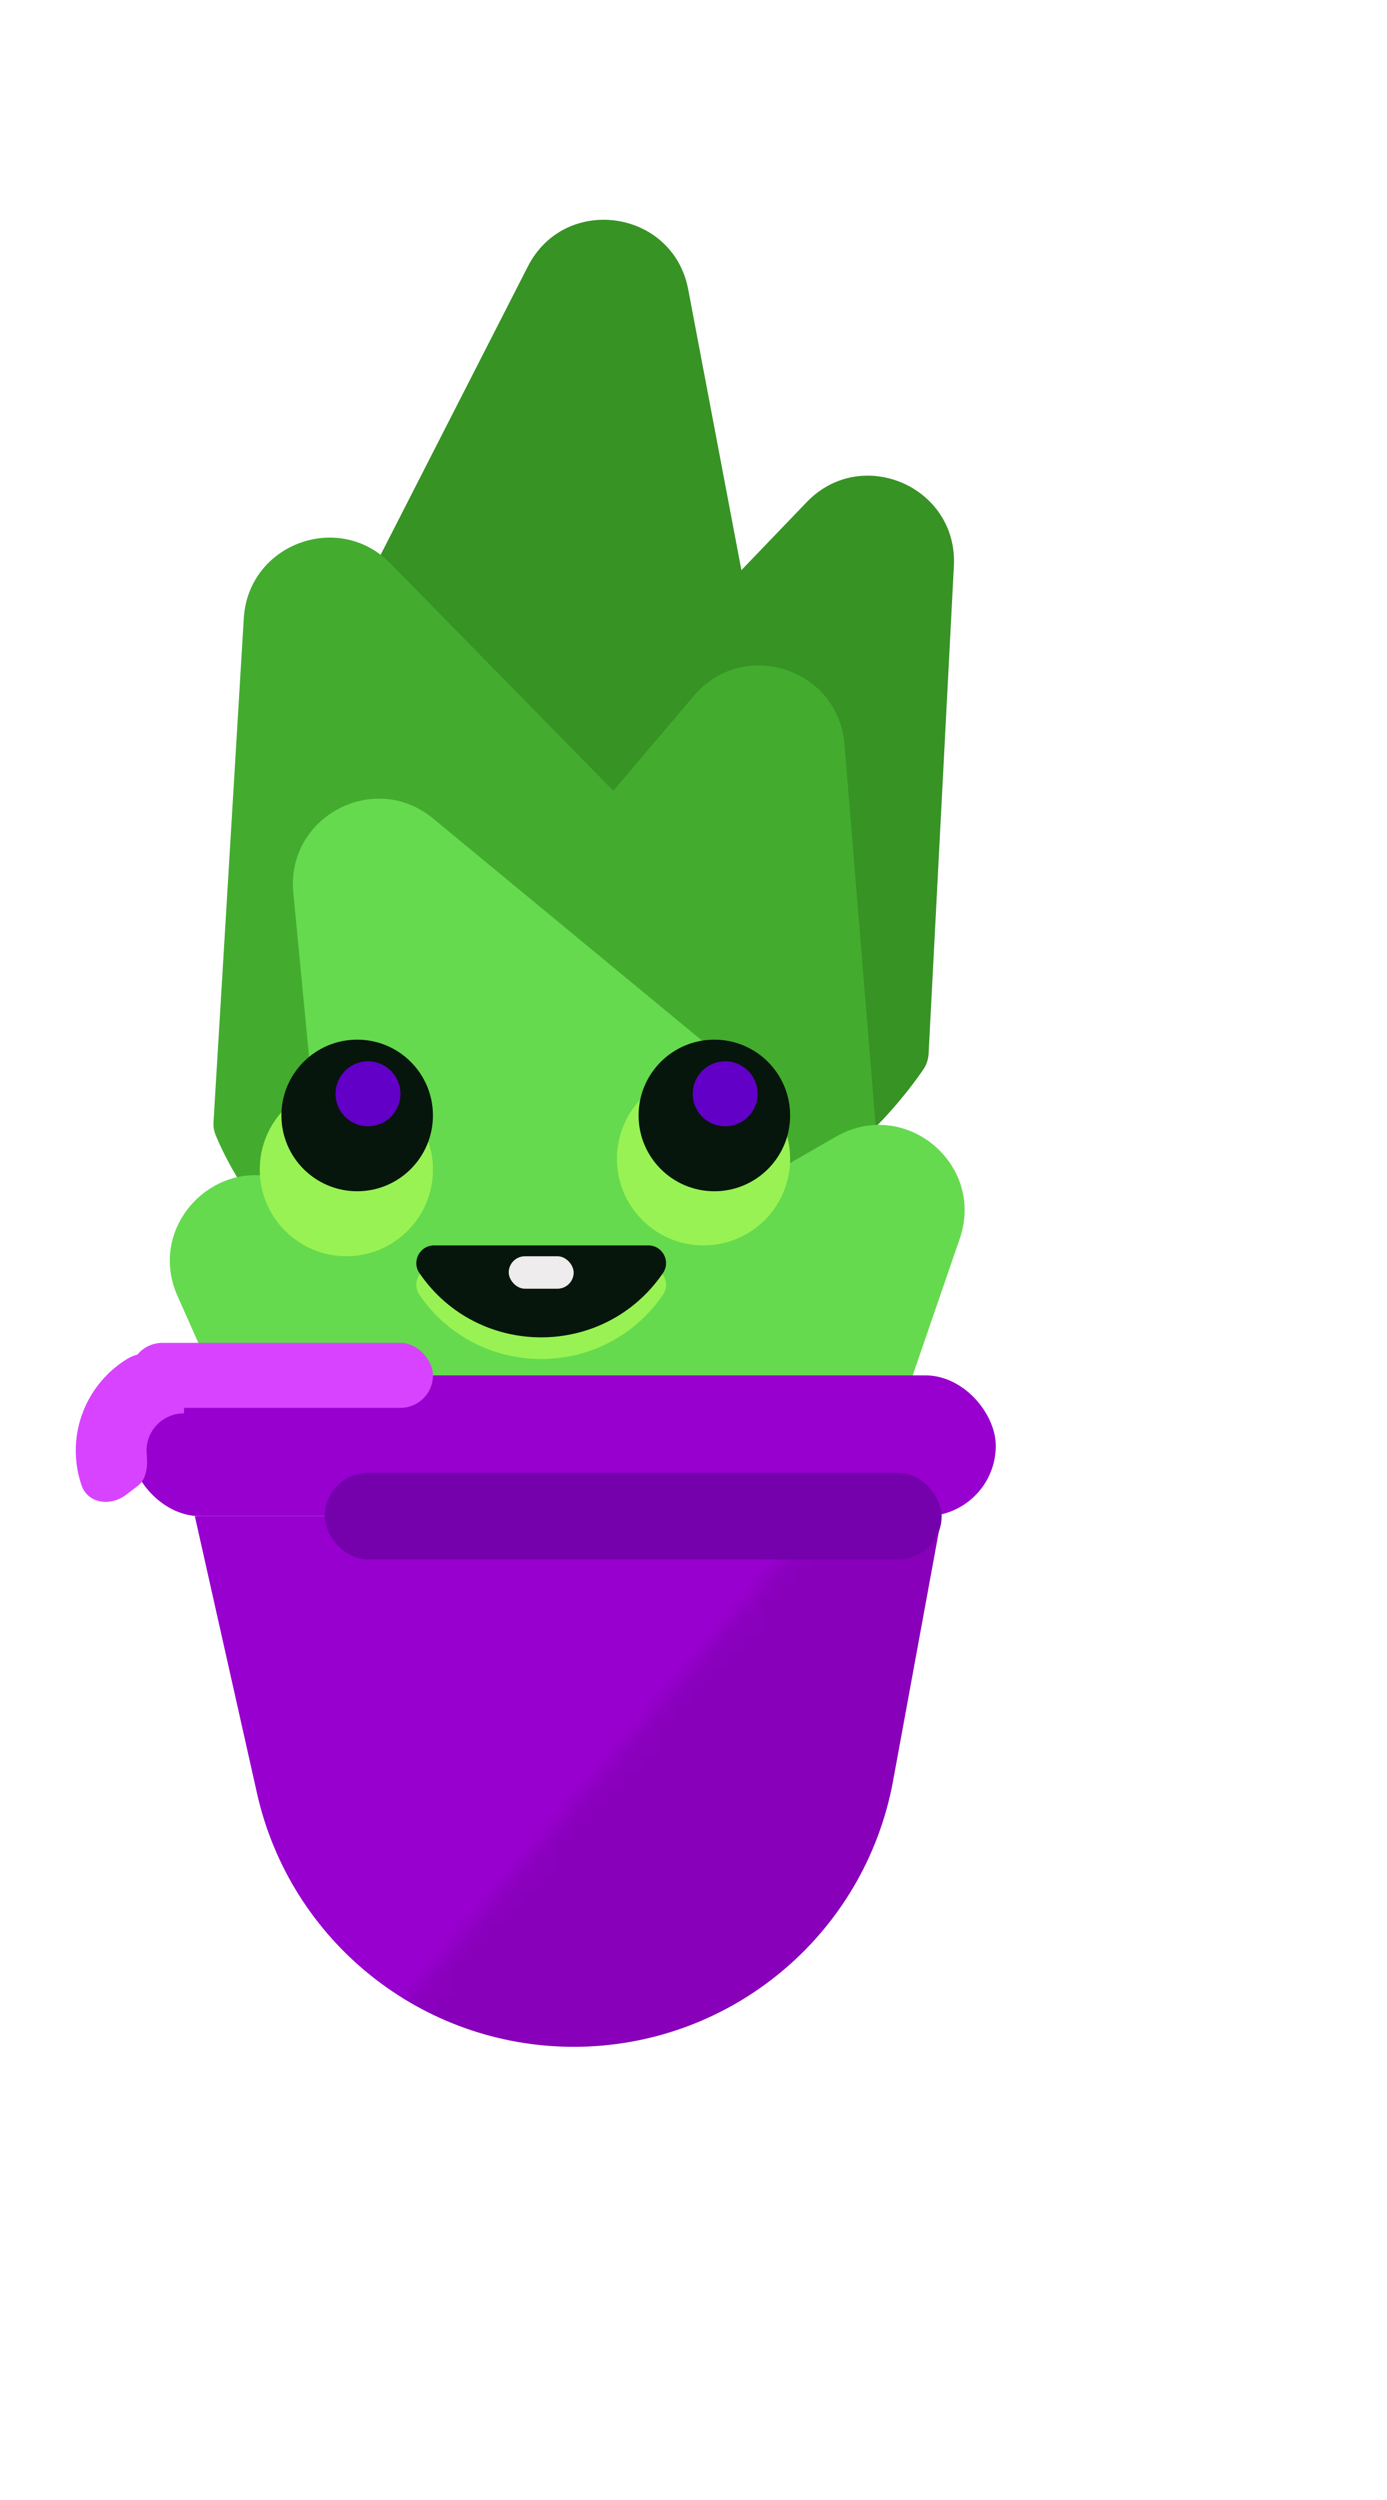 <svg width="81" height="146" viewBox="0 0 81 146" fill="none" xmlns="http://www.w3.org/2000/svg">
<path d="M14.091 48.336L30.827 15.561C32.993 11.318 39.305 12.224 40.192 16.905L47.146 53.602C47.203 53.902 47.192 54.208 47.099 54.499C46.187 57.358 40.499 73.084 26.325 70.766C11.882 68.403 13.581 51.384 13.906 48.913C13.933 48.708 13.996 48.521 14.091 48.336Z" fill="#369324"/>
<path d="M27.712 49.53L47.108 29.326C50.314 25.986 55.946 28.425 55.706 33.051L54.231 61.515C54.214 61.846 54.12 62.161 53.934 62.436C52.407 64.683 44.565 75.095 33.37 69.966C21.933 64.726 26.482 52.192 27.347 50.079C27.432 49.871 27.557 49.691 27.712 49.53Z" fill="#369324"/>
<path d="M25.492 58.364L40.52 40.635C43.401 37.236 48.953 39.022 49.316 43.463L51.251 67.118C51.28 67.483 51.211 67.846 51.027 68.162C49.732 70.38 43.759 79.268 33.051 75.557C22.068 71.751 24.543 61.08 25.141 59.002C25.21 58.764 25.332 58.552 25.492 58.364Z" fill="#43AC2F"/>
<path d="M12.47 65.507L14.237 36.104C14.497 31.777 19.763 29.807 22.798 32.901L43.887 54.41C44.16 54.689 44.345 55.035 44.395 55.422C44.759 58.256 45.543 70.612 32.377 75.186C18.897 79.869 13.501 68.502 12.589 66.275C12.489 66.031 12.454 65.77 12.47 65.507Z" fill="#43AC2F"/>
<path d="M13.151 81.951L10.364 75.676C8.488 71.454 12.849 67.162 17.037 69.109L23.405 72.069C23.708 72.209 23.971 72.422 24.148 72.705C25.082 74.195 27.786 79.326 23.599 83.276C19.271 87.36 14.632 83.53 13.532 82.501C13.368 82.347 13.242 82.157 13.151 81.951Z" fill="#65DA4E"/>
<path d="M39.293 71.854L48.832 66.373C52.837 64.071 57.553 67.97 56.048 72.339L52.393 82.957C52.284 83.273 52.102 83.553 51.841 83.761C50.297 84.99 44.391 89.075 39.062 84.478C33.572 79.742 37.764 73.617 38.787 72.287C38.925 72.108 39.098 71.967 39.293 71.854Z" fill="#65DA4E"/>
<path d="M19.351 75.273L17.13 52.133C16.704 47.697 21.854 44.96 25.29 47.797L43.584 62.906C43.866 63.139 44.079 63.442 44.176 63.795C44.862 66.271 47.064 76.752 36.938 81.843C26.553 87.064 20.634 77.848 19.563 75.97C19.441 75.755 19.374 75.519 19.351 75.273Z" fill="#65DA4E"/>
<path d="M11.378 88.54H54.992L52.156 103.993C50.503 112.993 42.658 119.529 33.508 119.529C24.636 119.529 16.95 113.377 15.008 104.72L11.378 88.54Z" fill="#9800CF"/>
<mask id="mask0" mask-type="alpha" maskUnits="userSpaceOnUse" x="20" y="84" width="61" height="62">
<rect width="48.43" height="38.566" transform="matrix(0.65 -0.76 0.76 0.65 20.227 120.92)" fill="black" fill-opacity="0.1"/>
</mask>
<g mask="url(#mask0)">
<path d="M11.378 88.54H54.992L52.156 103.993C50.503 112.993 42.658 119.529 33.508 119.529C24.636 119.529 16.95 113.377 15.008 104.72L11.378 88.54Z" fill="black"/>
</g>
<rect x="7.585" y="80.319" width="50.568" height="8.222" rx="4.111" fill="#9800CF"/>
<g filter="url(#filter0_b)">
<rect x="18.963" y="86.01" width="36.029" height="5.059" rx="2.53" fill="#7501AD"/>
</g>
<rect x="7.585" y="78.421" width="17.699" height="3.795" rx="1.897" fill="#D843FF"/>
<path d="M10.746 81.936C10.746 79.995 9.059 78.348 7.408 79.37C6.406 79.99 5.599 80.876 5.077 81.929C4.555 82.982 4.34 84.159 4.455 85.327C4.503 85.811 4.607 86.285 4.763 86.74C5.13 87.814 6.46 87.983 7.362 87.294L8.046 86.773C8.577 86.367 8.633 85.59 8.568 84.925C8.528 84.52 8.602 84.113 8.783 83.748C8.964 83.383 9.243 83.076 9.59 82.862C9.937 82.647 10.337 82.534 10.746 82.534V81.936Z" fill="#D843FF"/>
<ellipse cx="20.227" cy="68.302" rx="5.057" ry="5.059" fill="#99F253"/>
<ellipse cx="41.086" cy="67.67" rx="5.057" ry="5.059" fill="#99F253"/>
<ellipse cx="20.859" cy="65.14" rx="4.425" ry="4.427" fill="#06160C"/>
<ellipse cx="41.718" cy="65.14" rx="4.425" ry="4.427" fill="#06160C"/>
<ellipse cx="21.491" cy="63.875" rx="1.896" ry="1.897" fill="#6200C7"/>
<ellipse cx="42.35" cy="63.875" rx="1.896" ry="1.897" fill="#6200C7"/>
<path d="M38.716 75.612C35.295 80.614 27.915 80.614 24.494 75.612C24.024 74.925 24.516 73.994 25.347 73.994H37.863C38.694 73.994 39.185 74.925 38.716 75.612Z" fill="#99F253"/>
<path d="M38.716 74.347C35.295 79.349 27.915 79.349 24.494 74.347C24.024 73.661 24.516 72.729 25.347 72.729H37.863C38.694 72.729 39.185 73.661 38.716 74.347Z" fill="#06160C"/>
<rect x="29.709" y="73.362" width="3.793" height="1.897" rx="0.949" fill="#EEECEC"/>
<defs>
<filter id="filter0_b" x="14.963" y="82.01" width="44.029" height="13.059" filterUnits="userSpaceOnUse" color-interpolation-filters="sRGB">
<feFlood flood-opacity="0" result="BackgroundImageFix"/>
<feGaussianBlur in="BackgroundImage" stdDeviation="2"/>
<feComposite in2="SourceAlpha" operator="in" result="effect1_backgroundBlur"/>
<feBlend mode="normal" in="SourceGraphic" in2="effect1_backgroundBlur" result="shape"/>
</filter>
</defs>
</svg>
